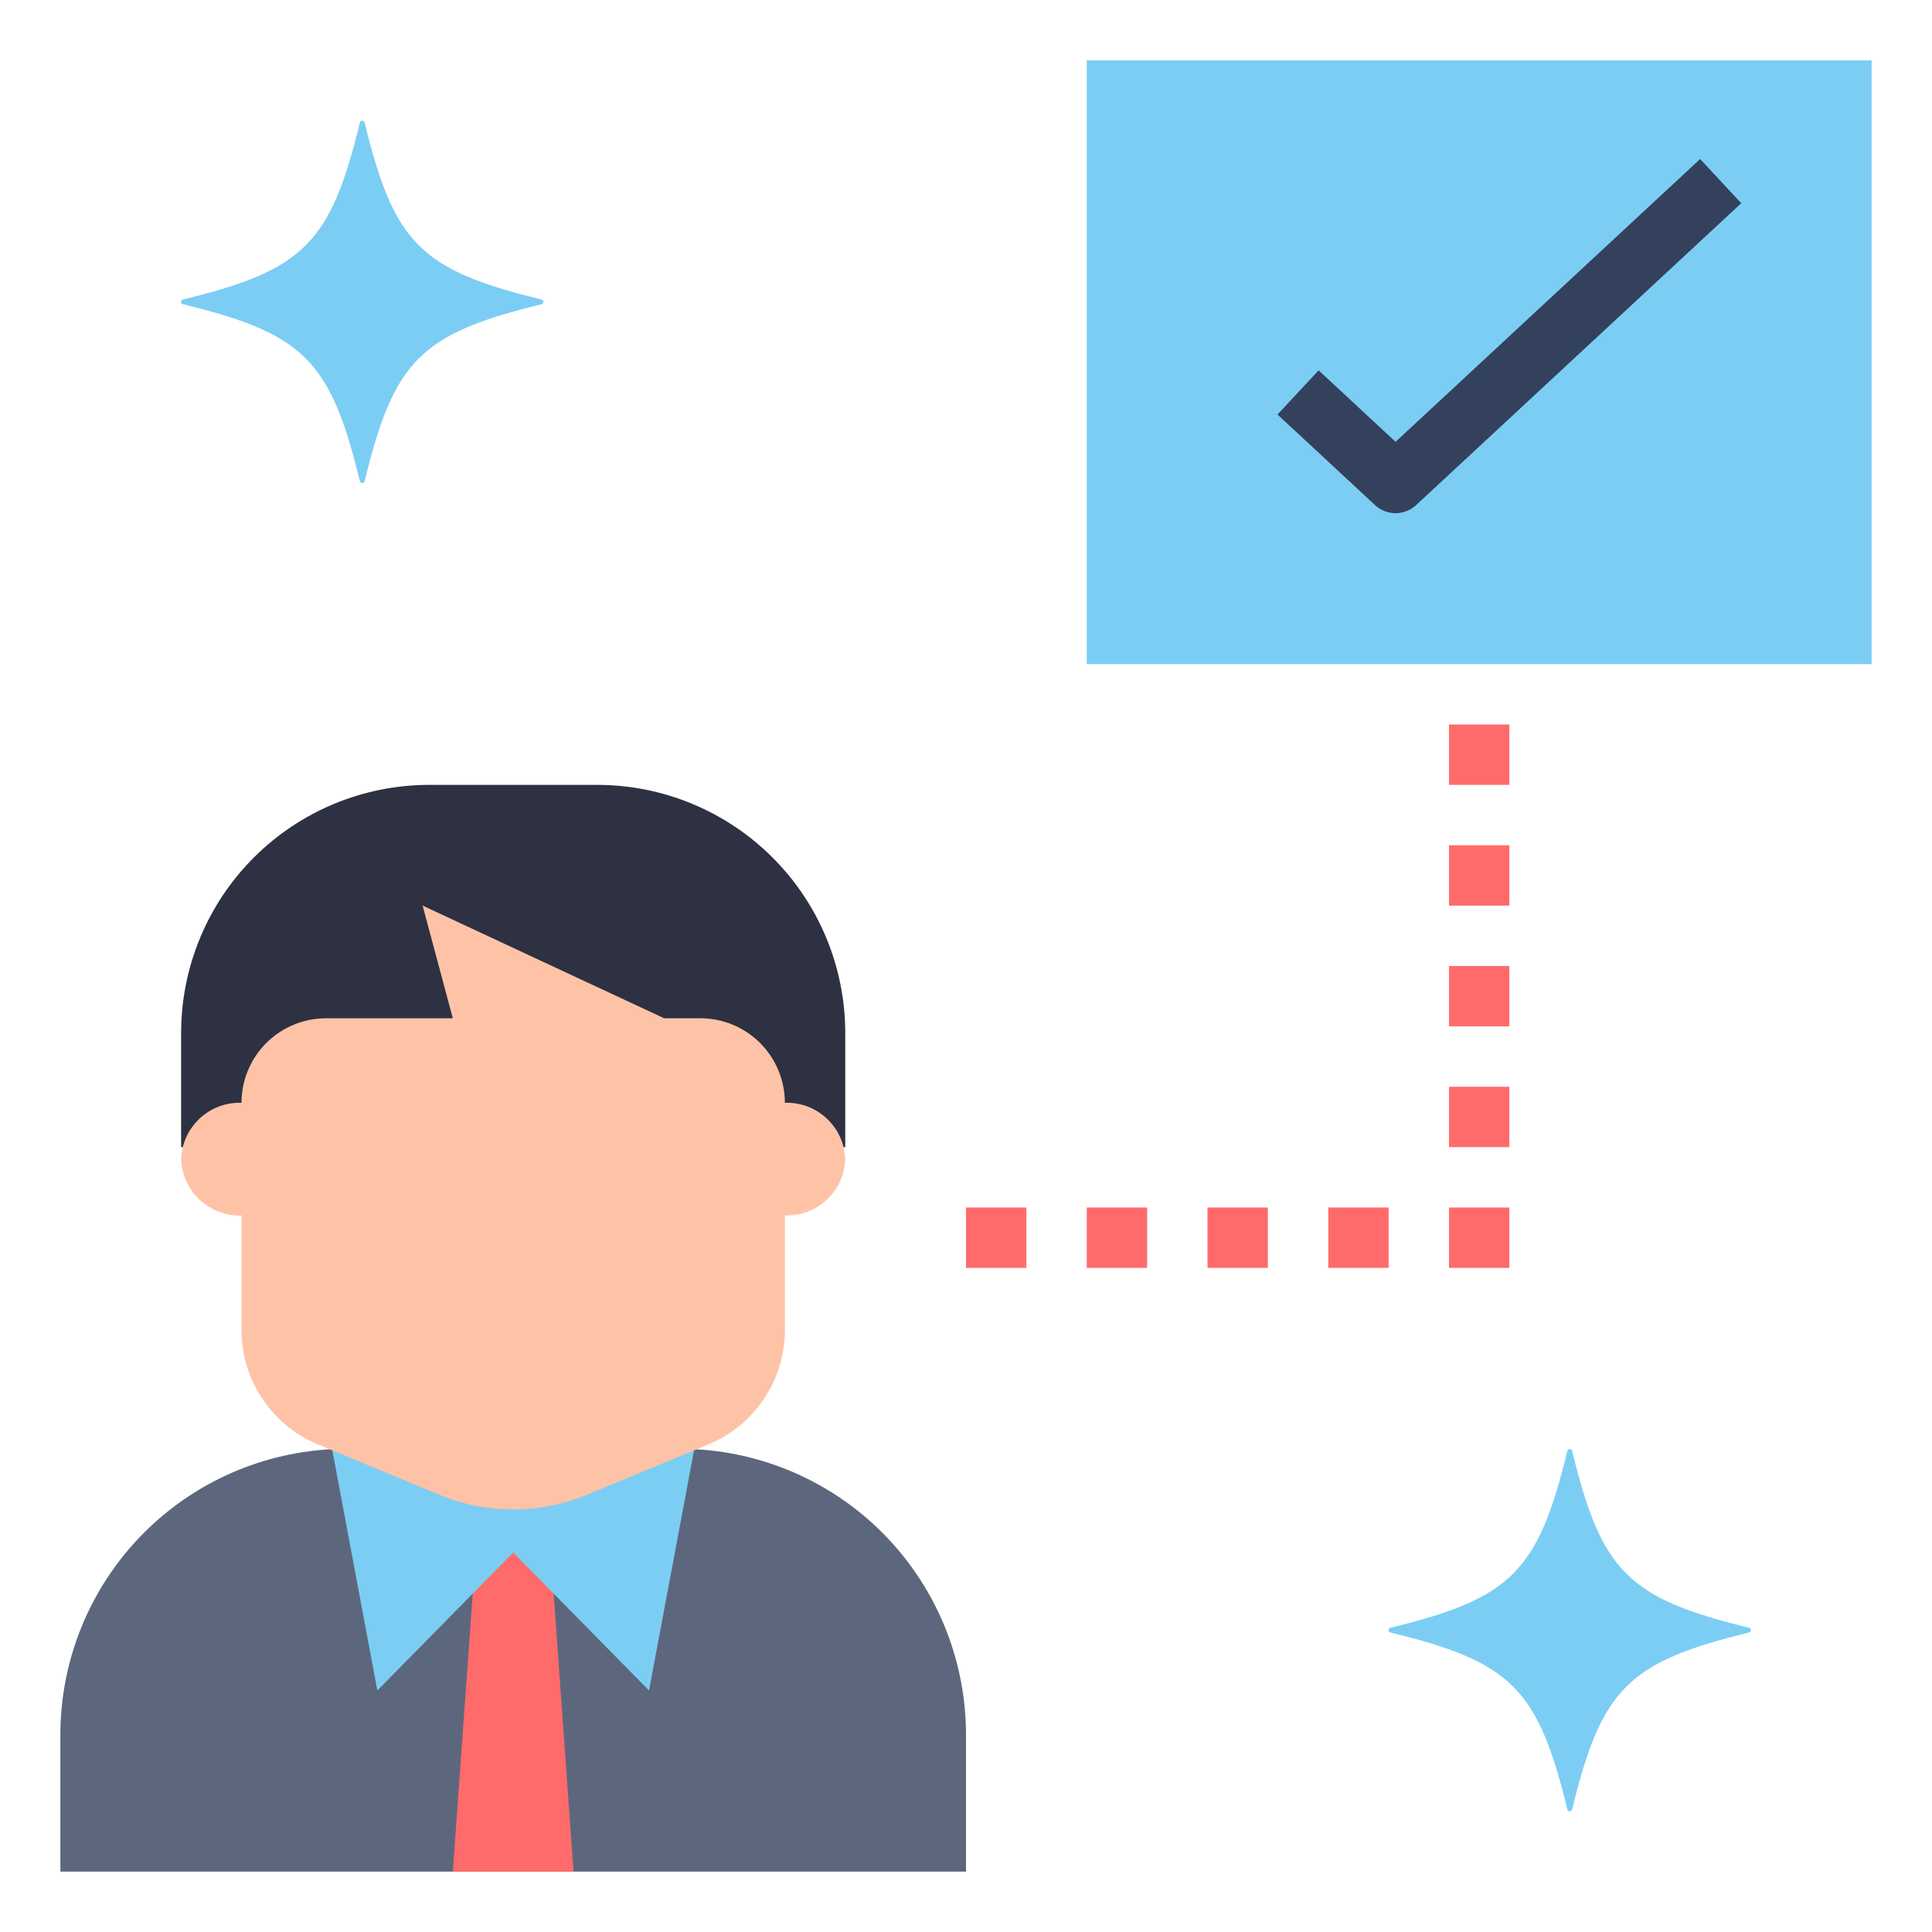 <svg width="512" height="512" viewBox="0 0 512 512" fill="none" xmlns="http://www.w3.org/2000/svg">
<path d="M288 16H496V176H288V16Z" fill="#7CCDF4"/>
<path d="M369.84 136C367.82 136.002 365.875 135.235 364.4 133.856L338.552 109.856L349.448 98.144L369.84 117.088L450.552 42.144L461.448 53.856L375.288 133.856C373.808 135.233 371.861 135.999 369.84 136Z" fill="#33415C"/>
<path d="M384 224H400V240H384V224ZM384 256H400V272H384V256ZM384 192H400V208H384V192ZM384 288H400V304H384V288ZM384 320H400V336H384V320ZM352 320H368V336H352V320ZM320 320H336V336H320V320ZM288 320H304V336H288V320ZM256 320H272V336H256V320Z" fill="#FF6B6B"/>
<path d="M463.504 432.632C431.504 440.424 424.424 447.504 416.632 479.504C416.6 479.647 416.519 479.776 416.405 479.867C416.29 479.959 416.147 480.009 416 480.009C415.853 480.009 415.71 479.959 415.596 479.867C415.481 479.776 415.401 479.647 415.368 479.504C407.576 447.504 400.496 440.424 368.496 432.632C368.353 432.6 368.225 432.519 368.133 432.405C368.041 432.29 367.991 432.147 367.991 432C367.991 431.853 368.041 431.71 368.133 431.596C368.225 431.481 368.353 431.401 368.496 431.368C400.496 423.576 407.576 416.496 415.368 384.496C415.401 384.353 415.481 384.225 415.596 384.133C415.71 384.041 415.853 383.991 416 383.991C416.147 383.991 416.29 384.041 416.405 384.133C416.519 384.225 416.6 384.353 416.632 384.496C424.424 416.496 431.504 423.576 463.504 431.368C463.647 431.401 463.776 431.481 463.867 431.596C463.959 431.71 464.009 431.853 464.009 432C464.009 432.147 463.959 432.29 463.867 432.405C463.776 432.519 463.647 432.6 463.504 432.632ZM143.504 80.632C111.504 88.424 104.424 95.504 96.632 127.504C96.6 127.647 96.519 127.776 96.405 127.867C96.29 127.959 96.147 128.009 96 128.009C95.853 128.009 95.71 127.959 95.596 127.867C95.481 127.776 95.401 127.647 95.368 127.504C87.576 95.504 80.496 88.424 48.496 80.632C48.353 80.6 48.225 80.519 48.133 80.405C48.041 80.29 47.991 80.147 47.991 80C47.991 79.853 48.041 79.71 48.133 79.596C48.225 79.481 48.353 79.401 48.496 79.368C80.496 71.576 87.576 64.496 95.368 32.496C95.401 32.353 95.481 32.225 95.596 32.133C95.71 32.041 95.853 31.991 96 31.991C96.147 31.991 96.29 32.041 96.405 32.133C96.519 32.225 96.6 32.353 96.632 32.496C104.424 64.496 111.504 71.576 143.504 79.368C143.647 79.401 143.776 79.481 143.867 79.596C143.959 79.71 144.009 79.853 144.009 80C144.009 80.147 143.959 80.29 143.867 80.405C143.776 80.519 143.647 80.6 143.504 80.632Z" fill="#7CCDF4"/>
<path d="M144 384H91.76C90.48 384 89.28 384 88 384.08H87.44C68.122 385.191 49.96 393.649 36.677 407.72C23.395 421.791 15.997 440.41 16 459.76V496H256V459.76C256.003 440.41 248.605 421.791 235.323 407.72C222.04 393.649 203.878 385.191 184.56 384.08H184C182.72 384 181.52 384 180.24 384H144Z" fill="#5C677D"/>
<path d="M128 384H144L145.04 399.2L146.72 422.32L152 496H120L125.28 422.32L126.96 399.2L128 384Z" fill="#FF6B6B"/>
<path d="M144 384H88V384.08L88.08 384.32V384.4L100 448L125.28 422.32L136 411.44L146.72 422.32L172 448L183.92 384.4V384.32L184 384.08V384H180.24H144Z" fill="#7CCDF4"/>
<path d="M223.6 304H224V273.76C224 256.319 217.072 239.593 204.739 227.261C192.407 214.928 175.681 208 158.24 208H113.76C105.124 208 96.573 209.701 88.595 213.006C80.616 216.31 73.367 221.154 67.261 227.261C54.928 239.593 48 256.319 48 273.76V304H223.6Z" fill="#2D3142"/>
<path d="M208 292.248C208 286.307 205.64 280.61 201.439 276.409C197.238 272.208 191.541 269.848 185.6 269.848H176L112 240L120 269.856H86.4C80.459 269.856 74.762 272.216 70.561 276.417C66.36 280.618 64 286.315 64 292.256C59.897 292.118 55.907 293.614 52.907 296.416C49.907 299.219 48.142 303.097 48 307.2C48.148 311.299 49.916 315.173 52.915 317.971C55.914 320.769 59.9 322.264 64 322.128V353.048C64.114 359.553 66.16 365.877 69.878 371.217C73.596 376.556 78.818 380.669 84.88 383.032L116.504 396.144C122.684 398.707 129.309 400.026 136 400.026C142.691 400.026 149.316 398.707 155.496 396.144L187.12 383.032C193.185 380.667 198.41 376.551 202.128 371.207C205.847 365.863 207.891 359.533 208 353.024V322.104C212.096 322.24 216.079 320.749 219.077 317.955C222.076 315.162 223.846 311.295 224 307.2C223.86 303.096 222.096 299.215 219.096 296.411C216.095 293.607 212.104 292.11 208 292.248Z" fill="#FEC3A6"/>
</svg>
